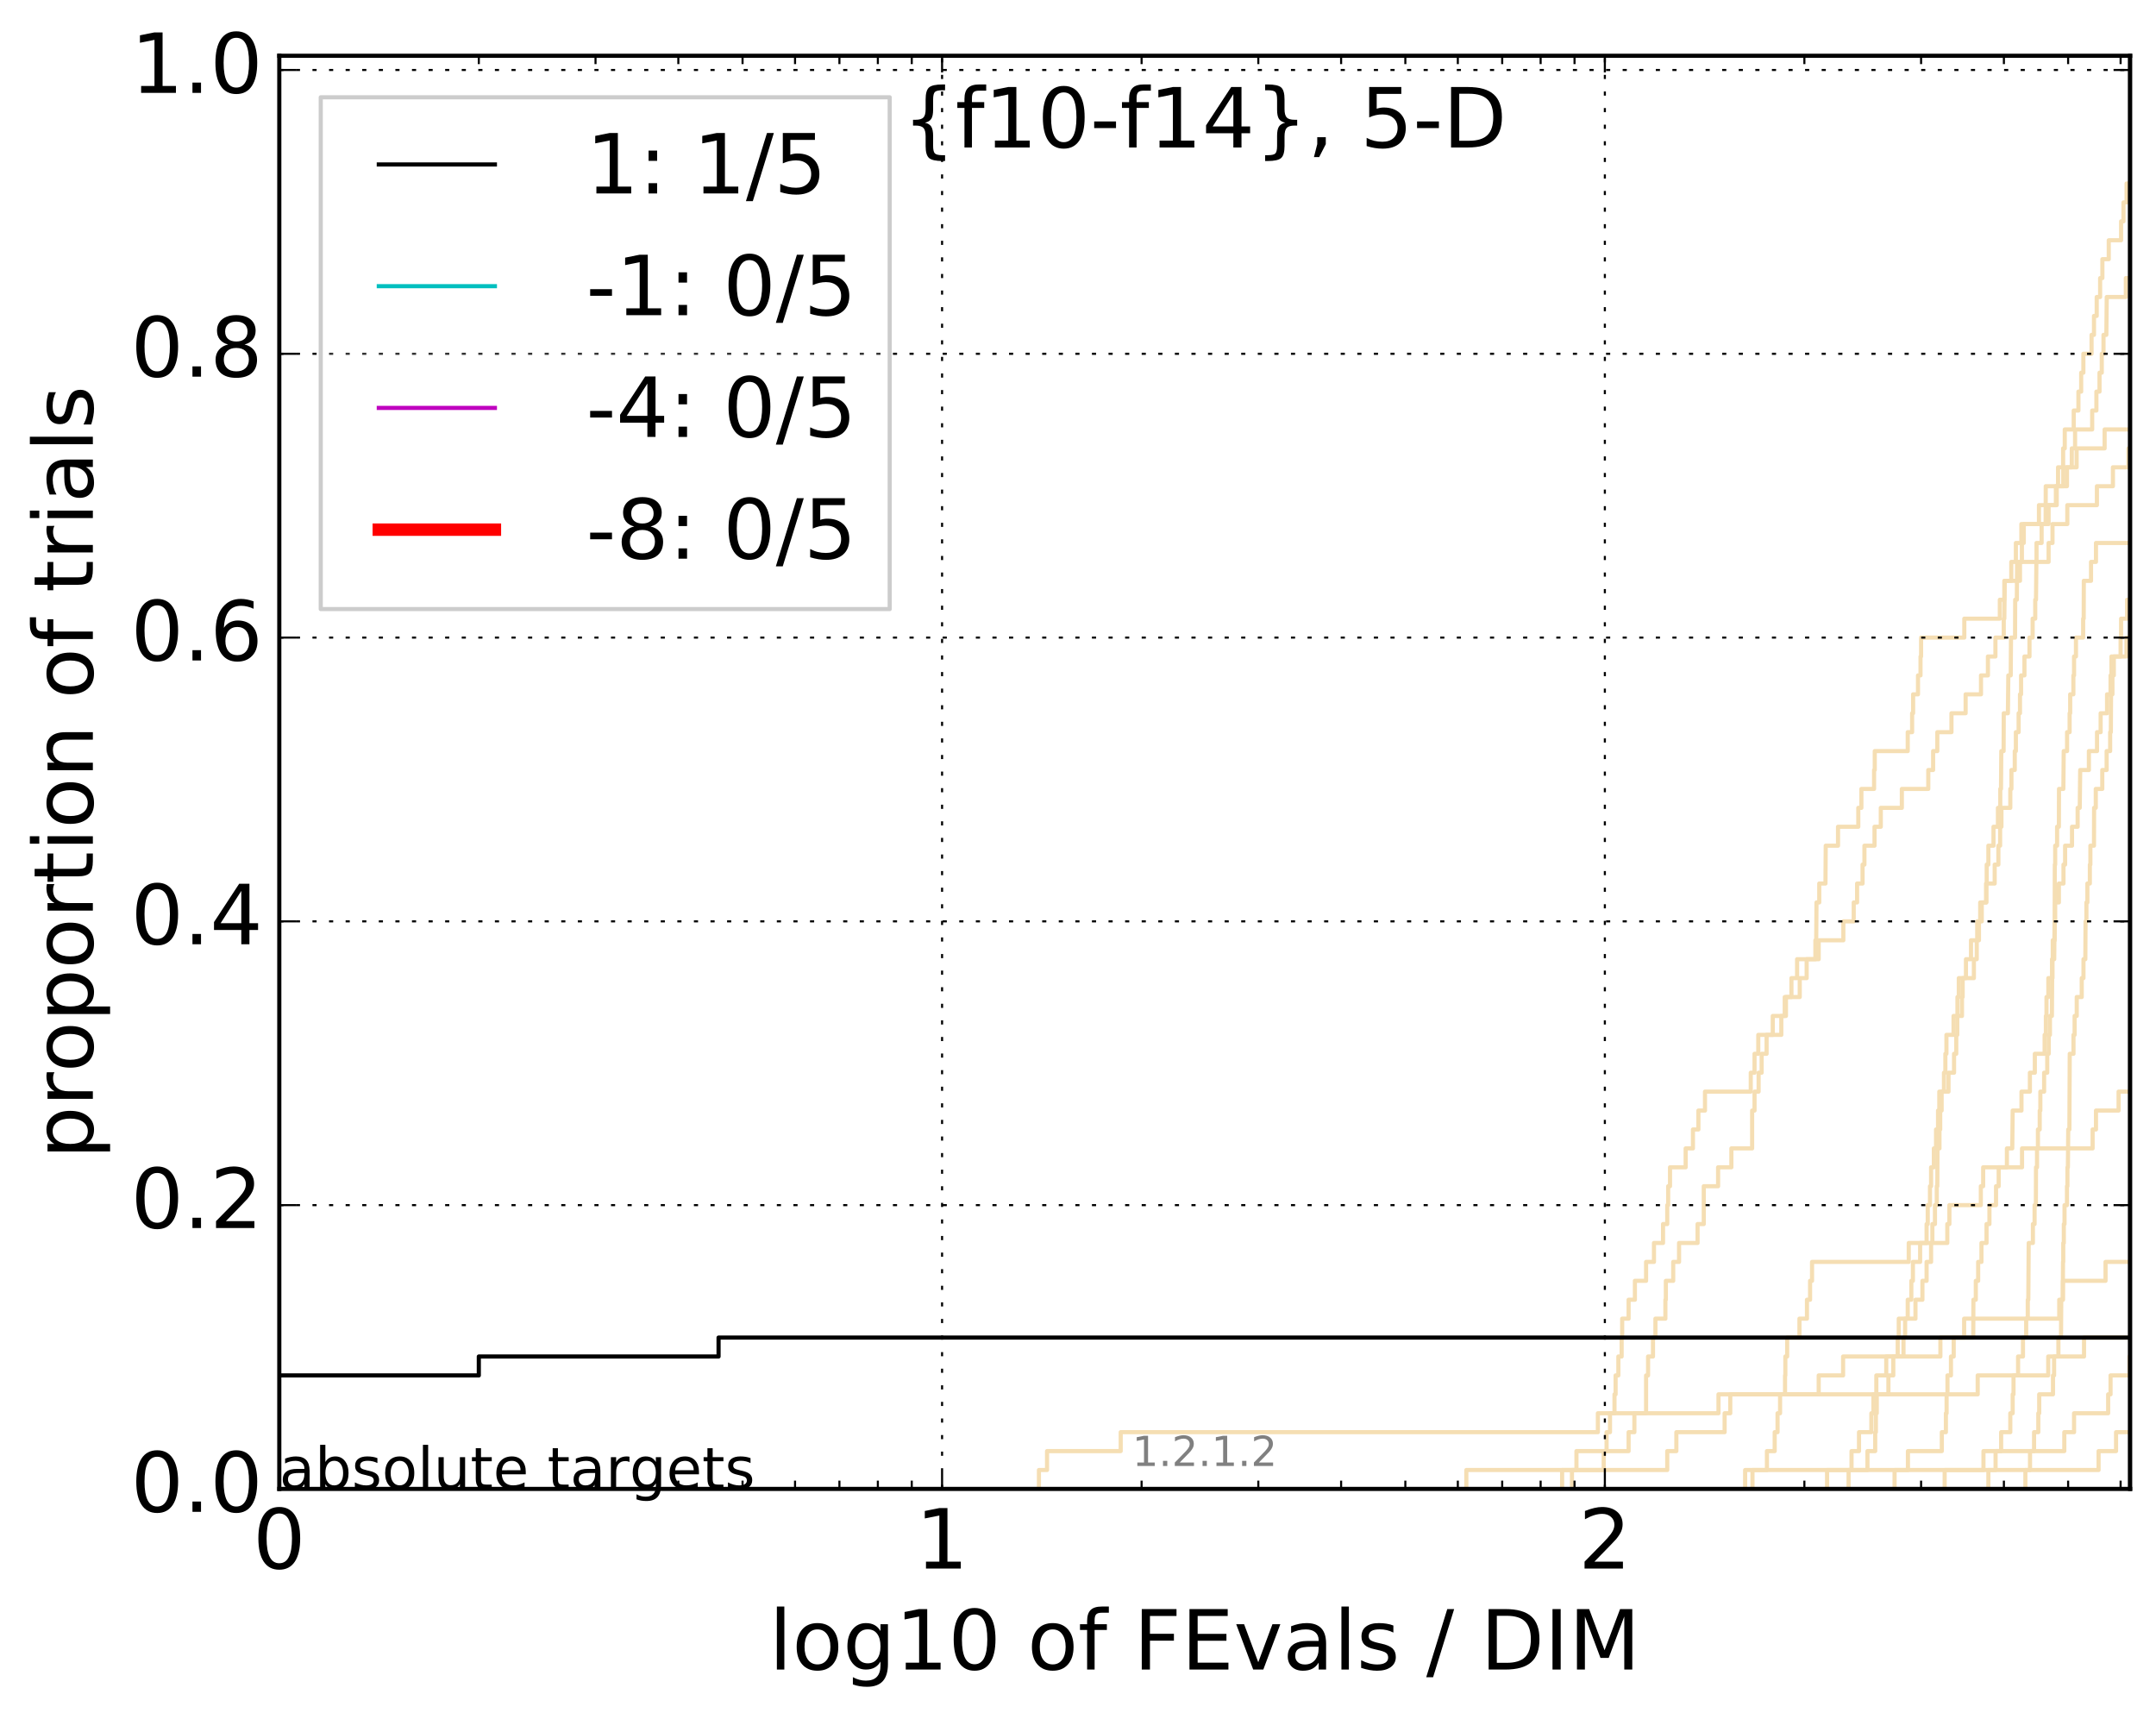<?xml version="1.0" encoding="utf-8" standalone="no"?>
<!DOCTYPE svg PUBLIC "-//W3C//DTD SVG 1.1//EN"
  "http://www.w3.org/Graphics/SVG/1.1/DTD/svg11.dtd">
<!-- Created with matplotlib (http://matplotlib.org/) -->
<svg height="413pt" version="1.1" viewBox="0 0 520 413" width="520pt" xmlns="http://www.w3.org/2000/svg" xmlns:xlink="http://www.w3.org/1999/xlink">
 <defs>
  <style type="text/css">
*{stroke-linecap:butt;stroke-linejoin:round;stroke-miterlimit:100000;}
  </style>
 </defs>
 <g id="figure_1">
  <g id="patch_1">
   <path d="M 0 413.969 
L 520.962 413.969 
L 520.962 0 
L 0 0 
z
" style="fill:#ffffff;"/>
  </g>
  <g id="axes_1">
   <g id="patch_2">
    <path d="M 67.362 359.056 
L 513.763 359.056 
L 513.763 13.456 
L 67.362 13.456 
z
" style="fill:#ffffff;"/>
   </g>
   <g id="line2d_1">
    <path clip-path="url(#p0143960b06)" d="M 420.906 359.056 
L 420.906 354.494 
L 426.161 354.494 
L 426.161 349.932 
L 428.033 349.932 
L 428.033 345.369 
L 428.722 345.369 
L 428.722 340.807 
L 429.329 340.807 
L 429.329 336.244 
L 430.528 336.244 
L 430.528 331.682 
L 430.602 331.682 
L 430.602 327.12 
L 431.045 327.12 
L 431.045 322.557 
L 434.003 322.557 
L 434.003 317.995 
L 435.816 317.995 
L 435.816 313.433 
L 436.568 313.433 
L 436.568 308.87 
L 437.043 308.87 
L 437.043 304.308 
L 460.364 304.308 
L 460.364 299.745 
L 469.664 299.745 
L 469.664 295.183 
L 470.169 295.183 
L 470.169 290.621 
L 477.752 290.621 
L 477.752 286.058 
L 478.314 286.058 
L 478.314 281.496 
L 487.687 281.496 
L 487.687 276.934 
L 504.713 276.934 
L 504.713 272.371 
L 505.524 272.371 
L 505.524 267.809 
L 510.976 267.809 
L 510.976 263.246 
L 521.962 263.246 
" style="fill:none;stroke:#f5deb3;stroke-linecap:square;"/>
   </g>
   <g id="line2d_2"/>
   <g id="line2d_3">
    <path clip-path="url(#p0143960b06)" d="M 250.577 359.056 
L 250.577 354.494 
L 252.532 354.494 
L 252.532 349.932 
L 270.3 349.932 
L 270.3 345.369 
L 385.386 345.369 
L 385.386 340.807 
L 414.477 340.807 
L 414.477 336.244 
L 476.996 336.244 
L 476.996 331.682 
L 494.007 331.682 
L 494.007 327.12 
L 502.642 327.12 
L 502.642 322.557 
L 520.904 322.557 
L 520.904 317.995 
L 521.962 317.995 
" style="fill:none;stroke:#f5deb3;stroke-linecap:square;"/>
   </g>
   <g id="line2d_4">
    <path clip-path="url(#p0143960b06)" d="M 440.665 359.056 
L 440.665 354.494 
L 450.407 354.494 
L 450.407 349.932 
L 452.277 349.932 
L 452.277 345.369 
L 452.44 345.369 
L 452.44 340.807 
L 452.656 340.807 
L 452.656 336.244 
L 455.46 336.244 
L 455.46 331.682 
L 456.642 331.682 
L 456.642 327.12 
L 459.096 327.12 
L 459.096 322.557 
L 459.489 322.557 
L 459.489 317.995 
L 461.987 317.995 
L 461.987 313.433 
L 463.666 313.433 
L 463.666 308.87 
L 464.672 308.87 
L 464.672 304.308 
L 465.753 304.308 
L 465.753 299.745 
L 466.065 299.745 
L 466.065 295.183 
L 466.686 295.183 
L 466.686 290.621 
L 467.125 290.621 
L 467.125 286.058 
L 467.257 286.058 
L 467.3 276.934 
L 467.78 276.934 
L 467.78 272.371 
L 467.953 272.371 
L 467.953 267.809 
L 468.299 267.809 
L 468.299 263.246 
L 469.959 263.246 
L 469.959 258.684 
L 471.293 258.684 
L 471.293 254.122 
L 471.827 254.122 
L 471.827 249.559 
L 472.073 249.559 
L 472.073 244.997 
L 473.206 244.997 
L 473.206 240.435 
L 473.367 240.435 
L 473.367 235.872 
L 476.077 235.872 
L 476.077 231.31 
L 476.767 231.31 
L 476.767 226.747 
L 477.299 226.747 
L 477.299 222.185 
L 477.977 222.185 
L 477.977 217.623 
L 479.019 217.623 
L 479.019 213.06 
L 479.167 213.06 
L 479.167 208.498 
L 479.571 208.498 
L 479.571 203.936 
L 480.805 203.936 
L 480.805 199.373 
L 481.877 199.373 
L 481.877 194.811 
L 482.441 194.811 
L 482.441 190.248 
L 482.617 190.248 
L 482.687 181.124 
L 483.245 181.124 
L 483.28 171.999 
L 484.28 171.999 
L 484.382 162.874 
L 484.961 162.874 
L 485.029 153.749 
L 486.004 153.749 
L 486.038 144.625 
L 486.437 144.625 
L 486.503 135.5 
L 487.654 135.5 
L 487.654 130.938 
L 488.109 130.938 
L 488.109 126.375 
L 491.769 126.375 
L 491.769 121.813 
L 496.059 121.813 
L 496.059 117.25 
L 498.528 117.25 
L 498.528 112.688 
L 500.858 112.688 
L 500.858 108.126 
L 507.61 108.126 
L 507.61 103.563 
L 521.307 103.563 
L 521.307 99.001 
L 521.887 99.001 
L 521.887 94.439 
L 521.962 94.439 
" style="fill:none;stroke:#f5deb3;stroke-linecap:square;"/>
   </g>
   <g id="line2d_5">
    <path clip-path="url(#p0143960b06)" d="M 520.824 359.056 
L 520.824 354.494 
L 521.962 354.494 
" style="fill:none;stroke:#f5deb3;stroke-linecap:square;"/>
   </g>
   <g id="line2d_6"/>
   <g id="line2d_7">
    <path clip-path="url(#p0143960b06)" d="M 488.497 359.056 
L 488.497 354.494 
L 489.615 354.494 
L 489.615 349.932 
L 490.591 349.932 
L 490.591 345.369 
L 491.615 345.369 
L 491.615 340.807 
L 491.83 340.807 
L 491.83 336.244 
L 495.157 336.244 
L 495.157 331.682 
L 495.42 331.682 
L 495.42 327.12 
L 496.462 327.12 
L 496.462 322.557 
L 497.091 322.557 
L 497.148 313.433 
L 497.517 313.433 
L 497.573 304.308 
L 497.63 304.308 
L 497.63 299.745 
L 497.771 299.745 
L 497.771 295.183 
L 497.94 295.183 
L 497.94 290.621 
L 498.528 290.621 
L 498.528 286.058 
L 498.639 286.058 
L 498.639 281.496 
L 498.751 281.496 
L 498.834 272.371 
L 499.111 272.371 
L 499.194 254.122 
L 500.099 254.122 
L 500.099 249.559 
L 500.371 249.559 
L 500.371 244.997 
L 500.885 244.997 
L 500.885 240.435 
L 502.088 240.435 
L 502.088 235.872 
L 502.51 235.872 
L 502.51 231.31 
L 502.956 231.31 
L 503.008 222.185 
L 503.217 222.185 
L 503.217 217.623 
L 503.451 217.623 
L 503.451 213.06 
L 504.046 213.06 
L 504.046 208.498 
L 504.175 208.498 
L 504.175 203.936 
L 505.043 203.936 
L 505.069 194.811 
L 505.473 194.811 
L 505.473 190.248 
L 507.045 190.248 
L 507.045 185.686 
L 508.097 185.686 
L 508.097 181.124 
L 508.942 181.124 
L 508.942 176.561 
L 509.11 176.561 
L 509.158 167.437 
L 509.492 167.437 
L 509.492 162.874 
L 509.825 162.874 
L 509.825 158.312 
L 511.464 158.312 
L 511.464 153.749 
L 511.579 153.749 
L 511.579 149.187 
L 513.042 149.187 
L 513.042 144.625 
L 518.416 144.625 
L 518.416 140.062 
L 518.875 140.062 
L 518.875 135.5 
L 521.962 135.5 
L 521.962 135.5 
" style="fill:none;stroke:#f5deb3;stroke-linecap:square;"/>
   </g>
   <g id="line2d_8">
    <path clip-path="url(#p0143960b06)" style="fill:none;stroke:#f5deb3;stroke-linecap:square;"/>
   </g>
   <g id="line2d_9">
    <path clip-path="url(#p0143960b06)" d="M 479.571 359.056 
L 479.571 354.494 
L 481.307 354.494 
L 481.307 349.932 
L 482.652 349.932 
L 482.652 345.369 
L 484.859 345.369 
L 484.859 340.807 
L 485.434 340.807 
L 485.434 336.244 
L 485.636 336.244 
L 485.636 331.682 
L 486.735 331.682 
L 486.735 327.12 
L 487.914 327.12 
L 487.914 322.557 
L 488.69 322.557 
L 488.69 317.995 
L 489.074 317.995 
L 489.074 313.433 
L 489.202 313.433 
L 489.297 299.745 
L 490.309 299.745 
L 490.309 295.183 
L 490.716 295.183 
L 490.716 290.621 
L 491.027 290.621 
L 491.058 281.496 
L 491.306 281.496 
L 491.306 276.934 
L 491.522 276.934 
L 491.522 272.371 
L 491.953 272.371 
L 491.953 267.809 
L 492.106 267.809 
L 492.106 263.246 
L 493.017 263.246 
L 493.017 258.684 
L 493.768 258.684 
L 493.768 254.122 
L 494.125 254.122 
L 494.125 249.559 
L 494.422 249.559 
L 494.422 244.997 
L 494.894 244.997 
L 494.952 235.872 
L 495.04 235.872 
L 495.04 231.31 
L 495.45 231.31 
L 495.537 222.185 
L 495.566 222.185 
L 495.595 208.498 
L 495.682 208.498 
L 495.682 203.936 
L 496.146 203.936 
L 496.146 199.373 
L 496.577 199.373 
L 496.606 190.248 
L 497.658 190.248 
L 497.743 181.124 
L 498.556 181.124 
L 498.556 176.561 
L 499.166 176.561 
L 499.166 171.999 
L 499.304 171.999 
L 499.304 167.437 
L 500.072 167.437 
L 500.072 162.874 
L 500.235 162.874 
L 500.235 158.312 
L 500.696 158.312 
L 500.696 153.749 
L 502.431 153.749 
L 502.431 149.187 
L 502.563 149.187 
L 502.589 140.062 
L 504.329 140.062 
L 504.329 135.5 
L 505.524 135.5 
L 505.524 130.938 
L 514.542 130.938 
L 514.542 126.375 
L 515.683 126.375 
L 515.683 121.813 
L 516.935 121.813 
L 516.935 117.25 
L 519.021 117.25 
L 519.021 112.688 
L 519.435 112.688 
L 519.435 108.126 
L 521.887 108.126 
L 521.887 103.563 
L 521.962 103.563 
" style="fill:none;stroke:#f5deb3;stroke-linecap:square;"/>
   </g>
   <g id="line2d_10">
    <path clip-path="url(#p0143960b06)" style="fill:none;stroke:#f5deb3;stroke-linecap:square;"/>
   </g>
   <g id="line2d_11">
    <path clip-path="url(#p0143960b06)" style="fill:none;stroke:#f5deb3;stroke-linecap:square;"/>
   </g>
   <g id="line2d_12">
    <path clip-path="url(#p0143960b06)" d="M 422.675 359.056 
L 422.675 354.494 
L 506.151 354.494 
L 506.151 349.932 
L 510.367 349.932 
L 510.367 345.369 
L 521.962 345.369 
" style="fill:none;stroke:#f5deb3;stroke-linecap:square;"/>
   </g>
   <g id="line2d_13"/>
   <g id="line2d_14">
    <path clip-path="url(#p0143960b06)" d="M 469.028 359.056 
L 469.028 354.494 
L 478.388 354.494 
L 478.388 349.932 
L 497.884 349.932 
L 497.884 345.369 
L 500.235 345.369 
L 500.235 340.807 
L 508.461 340.807 
L 508.461 336.244 
L 509.038 336.244 
L 509.038 331.682 
L 513.606 331.682 
L 513.606 327.12 
L 519.145 327.12 
L 519.145 322.557 
L 520.621 322.557 
L 520.621 317.995 
L 521.962 317.995 
" style="fill:none;stroke:#f5deb3;stroke-linecap:square;"/>
   </g>
   <g id="line2d_15"/>
   <g id="line2d_16"/>
   <g id="line2d_17">
    <path clip-path="url(#p0143960b06)" d="M 0 0 
" style="fill:none;stroke:#f5deb3;stroke-linecap:square;"/>
   </g>
   <g id="line2d_18">
    <path clip-path="url(#p0143960b06)" d="M 353.661 359.056 
L 353.661 354.494 
L 402.118 354.494 
L 402.118 349.932 
L 404.319 349.932 
L 404.319 345.369 
L 415.958 345.369 
L 415.958 340.807 
L 417.318 340.807 
L 417.318 336.244 
L 438.647 336.244 
L 438.647 331.682 
L 444.533 331.682 
L 444.533 327.12 
L 467.996 327.12 
L 467.996 322.557 
L 473.726 322.557 
L 473.726 317.995 
L 496.663 317.995 
L 496.663 313.433 
L 497.545 313.433 
L 497.545 308.87 
L 507.83 308.87 
L 507.83 304.308 
L 514.187 304.308 
L 514.187 299.745 
L 516.914 299.745 
L 516.914 295.183 
L 517.191 295.183 
L 517.191 290.621 
L 517.362 290.621 
L 517.362 286.058 
L 521.962 286.058 
" style="fill:none;stroke:#f5deb3;stroke-linecap:square;"/>
   </g>
   <g id="line2d_19">
    <path clip-path="url(#p0143960b06)" style="fill:none;stroke:#f5deb3;stroke-linecap:square;"/>
   </g>
   <g id="line2d_20">
    <path clip-path="url(#p0143960b06)" d="M 379.138 359.056 
L 379.138 354.494 
L 386.794 354.494 
L 386.794 349.932 
L 392.8 349.932 
L 392.8 345.369 
L 394.192 345.369 
L 394.192 340.807 
L 397.016 340.807 
L 397.016 331.682 
L 397.496 331.682 
L 397.496 327.12 
L 398.681 327.12 
L 398.681 322.557 
L 399.266 322.557 
L 399.266 317.995 
L 401.67 317.995 
L 401.67 313.433 
L 401.782 313.433 
L 401.782 308.87 
L 403.557 308.87 
L 403.557 304.308 
L 404.966 304.308 
L 404.966 299.745 
L 409.433 299.745 
L 409.433 295.183 
L 410.926 295.183 
L 410.926 286.058 
L 414.383 286.058 
L 414.383 281.496 
L 417.587 281.496 
L 417.587 276.934 
L 422.592 276.934 
L 422.592 267.809 
L 423.172 267.809 
L 423.172 263.246 
L 424.155 263.246 
L 424.155 258.684 
L 424.884 258.684 
L 424.884 254.122 
L 426.082 254.122 
L 426.082 249.559 
L 429.631 249.559 
L 429.631 244.997 
L 430.75 244.997 
L 430.75 240.435 
L 432.07 240.435 
L 432.07 235.872 
L 433.436 235.872 
L 433.436 231.31 
L 437.85 231.31 
L 437.85 226.747 
L 438.05 226.747 
L 438.116 217.623 
L 438.779 217.623 
L 438.779 213.06 
L 440.279 213.06 
L 440.343 203.936 
L 443.309 203.936 
L 443.309 199.373 
L 448.197 199.373 
L 448.197 194.811 
L 448.942 194.811 
L 448.942 190.248 
L 452.005 190.248 
L 452.005 185.686 
L 452.169 185.686 
L 452.169 181.124 
L 460.122 181.124 
L 460.122 176.561 
L 461.18 176.561 
L 461.18 171.999 
L 461.419 171.999 
L 461.419 167.437 
L 462.598 167.437 
L 462.598 162.874 
L 463.204 162.874 
L 463.204 158.312 
L 463.343 158.312 
L 463.343 153.749 
L 473.766 153.749 
L 473.766 149.187 
L 482.336 149.187 
L 482.336 144.625 
L 483.419 144.625 
L 483.419 140.062 
L 487.196 140.062 
L 487.196 135.5 
L 494.096 135.5 
L 494.096 130.938 
L 495.04 130.938 
L 495.04 126.375 
L 498.612 126.375 
L 498.612 121.813 
L 505.75 121.813 
L 505.75 117.25 
L 509.611 117.25 
L 509.611 112.688 
L 513.358 112.688 
L 513.358 108.126 
L 513.986 108.126 
L 513.986 103.563 
L 520.235 103.563 
L 520.235 99.001 
L 520.54 99.001 
L 520.54 94.439 
L 521.962 94.439 
L 521.962 94.439 
" style="fill:none;stroke:#f5deb3;stroke-linecap:square;"/>
   </g>
   <g id="line2d_21"/>
   <g id="line2d_22">
    <path clip-path="url(#p0143960b06)" d="M 376.763 359.056 
L 376.763 354.494 
L 380.219 354.494 
L 380.219 349.932 
L 387.488 349.932 
L 387.488 345.369 
L 388.311 345.369 
L 388.311 340.807 
L 389.394 340.807 
L 389.394 336.244 
L 389.662 336.244 
L 389.662 331.682 
L 390.327 331.682 
L 390.327 327.12 
L 391.118 327.12 
L 391.118 322.557 
L 391.249 322.557 
L 391.249 317.995 
L 392.8 317.995 
L 392.8 313.433 
L 394.317 313.433 
L 394.317 308.87 
L 397.016 308.87 
L 397.016 304.308 
L 398.915 304.308 
L 398.915 299.745 
L 401.105 299.745 
L 401.105 295.183 
L 402.118 295.183 
L 402.118 290.621 
L 402.341 290.621 
L 402.341 286.058 
L 402.786 286.058 
L 402.786 281.496 
L 406.557 281.496 
L 406.557 276.934 
L 408.317 276.934 
L 408.317 272.371 
L 409.634 272.371 
L 409.634 267.809 
L 411.221 267.809 
L 411.221 263.246 
L 422.258 263.246 
L 422.258 258.684 
L 423.172 258.684 
L 423.172 254.122 
L 424.074 254.122 
L 424.074 249.559 
L 427.57 249.559 
L 427.57 244.997 
L 430.453 244.997 
L 430.453 240.435 
L 434.074 240.435 
L 434.074 235.872 
L 435.747 235.872 
L 435.747 231.31 
L 438.647 231.31 
L 438.647 226.747 
L 444.594 226.747 
L 444.594 222.185 
L 447.095 222.185 
L 447.095 217.623 
L 447.909 217.623 
L 447.909 213.06 
L 449.226 213.06 
L 449.226 208.498 
L 449.678 208.498 
L 449.678 203.936 
L 452.114 203.936 
L 452.114 199.373 
L 453.621 199.373 
L 453.621 194.811 
L 458.701 194.811 
L 458.701 190.248 
L 465.079 190.248 
L 465.079 185.686 
L 466.243 185.686 
L 466.243 181.124 
L 467.257 181.124 
L 467.257 176.561 
L 470.671 176.561 
L 470.671 171.999 
L 474.084 171.999 
L 474.084 167.437 
L 477.79 167.437 
L 477.79 162.874 
L 479.461 162.874 
L 479.461 158.312 
L 481.272 158.312 
L 481.272 153.749 
L 483.28 153.749 
L 483.28 149.187 
L 483.419 149.187 
L 483.523 140.062 
L 485.097 140.062 
L 485.097 135.5 
L 486.204 135.5 
L 486.204 130.938 
L 487.523 130.938 
L 487.523 126.375 
L 493.379 126.375 
L 493.409 117.25 
L 497.63 117.25 
L 497.63 112.688 
L 499.689 112.688 
L 499.689 108.126 
L 500.48 108.126 
L 500.48 103.563 
L 504.61 103.563 
L 504.61 99.001 
L 505.625 99.001 
L 505.625 94.439 
L 506.376 94.439 
L 506.376 89.876 
L 506.921 89.876 
L 506.921 85.314 
L 507.34 85.314 
L 507.34 80.751 
L 508.024 80.751 
L 508.122 71.627 
L 512.725 71.627 
L 512.725 67.064 
L 521.962 67.064 
L 521.962 67.064 
" style="fill:none;stroke:#f5deb3;stroke-linecap:square;"/>
   </g>
   <g id="line2d_23">
    <path clip-path="url(#p0143960b06)" style="fill:none;stroke:#f5deb3;stroke-linecap:square;"/>
   </g>
   <g id="line2d_24">
    <path clip-path="url(#p0143960b06)" d="M 456.948 359.056 
L 456.948 354.494 
L 460.17 354.494 
L 460.17 349.932 
L 468.342 349.932 
L 468.342 345.369 
L 469.325 345.369 
L 469.325 340.807 
L 469.495 340.807 
L 469.495 336.244 
L 469.706 336.244 
L 469.706 331.682 
L 470.546 331.682 
L 470.546 327.12 
L 471.21 327.12 
L 471.21 322.557 
L 475.923 322.557 
L 475.962 313.433 
L 476.538 313.433 
L 476.538 308.87 
L 477.11 308.87 
L 477.11 304.308 
L 477.902 304.308 
L 477.902 299.745 
L 479.13 299.745 
L 479.13 295.183 
L 479.827 295.183 
L 479.827 290.621 
L 481.414 290.621 
L 481.414 286.058 
L 482.054 286.058 
L 482.054 281.496 
L 484.04 281.496 
L 484.04 276.934 
L 485.333 276.934 
L 485.434 267.809 
L 487.556 267.809 
L 487.556 263.246 
L 489.583 263.246 
L 489.583 258.684 
L 490.778 258.684 
L 490.778 254.122 
L 493.138 254.122 
L 493.138 249.559 
L 493.439 249.559 
L 493.439 244.997 
L 493.589 244.997 
L 493.589 240.435 
L 494.036 240.435 
L 494.036 235.872 
L 494.923 235.872 
L 494.923 231.31 
L 495.099 231.31 
L 495.099 226.747 
L 495.566 226.747 
L 495.566 222.185 
L 495.682 222.185 
L 495.682 217.623 
L 496.577 217.623 
L 496.577 213.06 
L 497.686 213.06 
L 497.686 208.498 
L 498.08 208.498 
L 498.08 203.936 
L 499.744 203.936 
L 499.744 199.373 
L 501.101 199.373 
L 501.101 194.811 
L 501.609 194.811 
L 501.716 185.686 
L 503.814 185.686 
L 503.814 181.124 
L 505.776 181.124 
L 505.776 176.561 
L 506.649 176.561 
L 506.649 171.999 
L 508.194 171.999 
L 508.194 167.437 
L 509.038 167.437 
L 509.038 162.874 
L 509.254 162.874 
L 509.254 158.312 
L 512.884 158.312 
L 512.884 153.749 
L 514.098 153.749 
L 514.098 149.187 
L 516.956 149.187 
L 516.956 144.625 
L 517.891 144.625 
L 517.891 140.062 
L 518.855 140.062 
L 518.855 135.5 
L 519.969 135.5 
L 519.969 130.938 
L 520.54 130.938 
L 520.54 126.375 
L 521.126 126.375 
L 521.126 121.813 
L 521.962 121.813 
L 521.962 121.813 
" style="fill:none;stroke:#f5deb3;stroke-linecap:square;"/>
   </g>
   <g id="line2d_25"/>
   <g id="line2d_26">
    <path clip-path="url(#p0143960b06)" d="M 0 0 
" style="fill:none;stroke:#f5deb3;stroke-linecap:square;"/>
   </g>
   <g id="line2d_27"/>
   <g id="line2d_28">
    <path clip-path="url(#p0143960b06)" d="M 445.856 359.056 
L 445.856 354.494 
L 446.566 354.494 
L 446.566 349.932 
L 448.37 349.932 
L 448.37 345.369 
L 451.348 345.369 
L 451.348 340.807 
L 451.842 340.807 
L 451.842 336.244 
L 452.548 336.244 
L 452.548 331.682 
L 454.94 331.682 
L 454.94 327.12 
L 457.705 327.12 
L 457.705 322.557 
L 457.955 322.557 
L 457.955 317.995 
L 460.122 317.995 
L 460.122 313.433 
L 460.989 313.433 
L 460.989 308.87 
L 461.371 308.87 
L 461.371 304.308 
L 463.111 304.308 
L 463.111 299.745 
L 464.672 299.745 
L 464.672 295.183 
L 464.944 295.183 
L 464.944 290.621 
L 465.484 290.621 
L 465.484 286.058 
L 465.753 286.058 
L 465.753 281.496 
L 466.421 281.496 
L 466.421 276.934 
L 466.95 276.934 
L 466.95 272.371 
L 467.431 272.371 
L 467.431 267.809 
L 467.736 267.809 
L 467.736 263.246 
L 468.857 263.246 
L 468.857 258.684 
L 469.198 258.684 
L 469.198 254.122 
L 469.453 254.122 
L 469.453 249.559 
L 471.169 249.559 
L 471.169 244.997 
L 472.114 244.997 
L 472.114 240.435 
L 472.439 240.435 
L 472.439 235.872 
L 474.163 235.872 
L 474.163 231.31 
L 475.38 231.31 
L 475.38 226.747 
L 476.882 226.747 
L 476.882 222.185 
L 477.601 222.185 
L 477.601 217.623 
L 479.093 217.623 
L 479.093 213.06 
L 481.093 213.06 
L 481.093 208.498 
L 481.983 208.498 
L 481.983 203.936 
L 482.406 203.936 
L 482.406 199.373 
L 482.722 199.373 
L 482.722 194.811 
L 484.859 194.811 
L 484.859 190.248 
L 485.13 190.248 
L 485.13 185.686 
L 485.937 185.686 
L 485.937 181.124 
L 486.204 181.124 
L 486.204 176.561 
L 486.867 176.561 
L 486.867 171.999 
L 487.196 171.999 
L 487.196 167.437 
L 487.458 167.437 
L 487.458 162.874 
L 488.271 162.874 
L 488.271 158.312 
L 489.488 158.312 
L 489.488 153.749 
L 490.246 153.749 
L 490.246 149.187 
L 490.872 149.187 
L 490.872 144.625 
L 491.058 144.625 
L 491.151 135.5 
L 491.182 135.5 
L 491.182 130.938 
L 492.411 130.938 
L 492.411 126.375 
L 494.096 126.375 
L 494.096 121.813 
L 495.856 121.813 
L 495.856 117.25 
L 496.376 117.25 
L 496.376 112.688 
L 497.602 112.688 
L 497.602 108.126 
L 497.996 108.126 
L 497.996 103.563 
L 500.154 103.563 
L 500.154 99.001 
L 501.288 99.001 
L 501.288 94.439 
L 501.955 94.439 
L 501.955 89.876 
L 502.484 89.876 
L 502.484 85.314 
L 504.457 85.314 
L 504.457 80.751 
L 505.043 80.751 
L 505.043 76.189 
L 505.7 76.189 
L 505.7 71.627 
L 506.525 71.627 
L 506.525 67.064 
L 507.07 67.064 
L 507.07 62.502 
L 508.606 62.502 
L 508.606 57.94 
L 511.579 57.94 
L 511.579 53.377 
L 512.154 53.377 
L 512.154 48.815 
L 512.907 48.815 
L 512.907 44.252 
L 521.962 44.252 
L 521.962 44.252 
" style="fill:none;stroke:#f5deb3;stroke-linecap:square;"/>
   </g>
   <g id="line2d_29">
    <path clip-path="url(#p0143960b06)" style="fill:none;stroke:#f5deb3;stroke-linecap:square;"/>
   </g>
   <g id="line2d_30"/>
   <g id="line2d_31">
    <path clip-path="url(#p0143960b06)" d="M -1 331.682 
L 115.484 331.682 
L 115.484 327.12 
L 173.308 327.12 
L 173.308 322.557 
L 173.308 322.557 
L 173.308 322.557 
L 513.763 322.557 
" style="fill:none;stroke:#000000;stroke-linecap:square;"/>
   </g>
   <g id="line2d_32"/>
   <g id="line2d_33"/>
   <g id="line2d_34"/>
   <g id="line2d_35"/>
   <g id="line2d_36">
    <path clip-path="url(#p0143960b06)" d="M 513.763 359.056 
L 513.763 13.456 
" style="fill:none;stroke:#000000;stroke-linecap:square;"/>
   </g>
   <g id="patch_3">
    <path d="M 67.362 13.456 
L 513.763 13.456 
" style="fill:none;stroke:#000000;stroke-linecap:square;stroke-linejoin:miter;"/>
   </g>
   <g id="patch_4">
    <path d="M 513.763 359.056 
L 513.763 13.456 
" style="fill:none;stroke:#000000;stroke-linecap:square;stroke-linejoin:miter;"/>
   </g>
   <g id="patch_5">
    <path d="M 67.362 359.056 
L 513.763 359.056 
" style="fill:none;stroke:#000000;stroke-linecap:square;stroke-linejoin:miter;"/>
   </g>
   <g id="patch_6">
    <path d="M 67.362 359.056 
L 67.362 13.456 
" style="fill:none;stroke:#000000;stroke-linecap:square;stroke-linejoin:miter;"/>
   </g>
   <g id="matplotlib.axis_1">
    <g id="xtick_1">
     <g id="line2d_37">
      <path clip-path="url(#p0143960b06)" d="M 67.362 359.056 
L 67.362 13.456 
" style="fill:none;stroke:#000000;stroke-dasharray:1,3;stroke-dashoffset:0.0;stroke-width:0.5;"/>
     </g>
     <g id="line2d_38">
      <defs>
       <path d="M 0 0 
L 0 -4 
" id="m6f815885c0" style="stroke:#000000;stroke-width:0.5;"/>
      </defs>
      <g>
       <use style="stroke:#000000;stroke-width:0.5;" x="67.362" xlink:href="#m6f815885c0" y="359.056"/>
      </g>
     </g>
     <g id="line2d_39">
      <defs>
       <path d="M 0 0 
L 0 4 
" id="m69c43025bf" style="stroke:#000000;stroke-width:0.5;"/>
      </defs>
      <g>
       <use style="stroke:#000000;stroke-width:0.5;" x="67.362" xlink:href="#m69c43025bf" y="13.456"/>
      </g>
     </g>
     <g id="text_1">
      <!-- 0 -->
      <defs>
       <path d="M 31.781 66.406 
Q 24.172 66.406 20.328 58.906 
Q 16.5 51.422 16.5 36.375 
Q 16.5 21.391 20.328 13.891 
Q 24.172 6.391 31.781 6.391 
Q 39.453 6.391 43.281 13.891 
Q 47.125 21.391 47.125 36.375 
Q 47.125 51.422 43.281 58.906 
Q 39.453 66.406 31.781 66.406 
M 31.781 74.219 
Q 44.047 74.219 50.516 64.516 
Q 56.984 54.828 56.984 36.375 
Q 56.984 17.969 50.516 8.266 
Q 44.047 -1.422 31.781 -1.422 
Q 19.531 -1.422 13.062 8.266 
Q 6.594 17.969 6.594 36.375 
Q 6.594 54.828 13.062 64.516 
Q 19.531 74.219 31.781 74.219 
" id="BitstreamVeraSans-Roman-30"/>
      </defs>
      <g transform="translate(61.0 378.253)scale(0.2 -0.2)">
       <use xlink:href="#BitstreamVeraSans-Roman-30"/>
      </g>
     </g>
    </g>
    <g id="xtick_2">
     <g id="line2d_40">
      <path clip-path="url(#p0143960b06)" d="M 227.217 359.056 
L 227.217 13.456 
" style="fill:none;stroke:#000000;stroke-dasharray:1,3;stroke-dashoffset:0.0;stroke-width:0.5;"/>
     </g>
     <g id="line2d_41">
      <g>
       <use style="stroke:#000000;stroke-width:0.5;" x="227.217" xlink:href="#m6f815885c0" y="359.056"/>
      </g>
     </g>
     <g id="line2d_42">
      <g>
       <use style="stroke:#000000;stroke-width:0.5;" x="227.217" xlink:href="#m69c43025bf" y="13.456"/>
      </g>
     </g>
     <g id="text_2">
      <!-- 1 -->
      <defs>
       <path d="M 12.406 8.297 
L 28.516 8.297 
L 28.516 63.922 
L 10.984 60.406 
L 10.984 69.391 
L 28.422 72.906 
L 38.281 72.906 
L 38.281 8.297 
L 54.391 8.297 
L 54.391 0 
L 12.406 0 
z
" id="BitstreamVeraSans-Roman-31"/>
      </defs>
      <g transform="translate(220.855 378.253)scale(0.2 -0.2)">
       <use xlink:href="#BitstreamVeraSans-Roman-31"/>
      </g>
     </g>
    </g>
    <g id="xtick_3">
     <g id="line2d_43">
      <path clip-path="url(#p0143960b06)" d="M 387.072 359.056 
L 387.072 13.456 
" style="fill:none;stroke:#000000;stroke-dasharray:1,3;stroke-dashoffset:0.0;stroke-width:0.5;"/>
     </g>
     <g id="line2d_44">
      <g>
       <use style="stroke:#000000;stroke-width:0.5;" x="387.072" xlink:href="#m6f815885c0" y="359.056"/>
      </g>
     </g>
     <g id="line2d_45">
      <g>
       <use style="stroke:#000000;stroke-width:0.5;" x="387.072" xlink:href="#m69c43025bf" y="13.456"/>
      </g>
     </g>
     <g id="text_3">
      <!-- 2 -->
      <defs>
       <path d="M 19.188 8.297 
L 53.609 8.297 
L 53.609 0 
L 7.328 0 
L 7.328 8.297 
Q 12.938 14.109 22.625 23.891 
Q 32.328 33.688 34.812 36.531 
Q 39.547 41.844 41.422 45.531 
Q 43.312 49.219 43.312 52.781 
Q 43.312 58.594 39.234 62.25 
Q 35.156 65.922 28.609 65.922 
Q 23.969 65.922 18.812 64.312 
Q 13.672 62.703 7.812 59.422 
L 7.812 69.391 
Q 13.766 71.781 18.938 73 
Q 24.125 74.219 28.422 74.219 
Q 39.75 74.219 46.484 68.547 
Q 53.219 62.891 53.219 53.422 
Q 53.219 48.922 51.531 44.891 
Q 49.859 40.875 45.406 35.406 
Q 44.188 33.984 37.641 27.219 
Q 31.109 20.453 19.188 8.297 
" id="BitstreamVeraSans-Roman-32"/>
      </defs>
      <g transform="translate(380.71 378.253)scale(0.2 -0.2)">
       <use xlink:href="#BitstreamVeraSans-Roman-32"/>
      </g>
     </g>
    </g>
    <g id="xtick_4">
     <g id="line2d_46">
      <defs>
       <path d="M 0 0 
L 0 -2 
" id="m6a87138ced" style="stroke:#000000;stroke-width:0.5;"/>
      </defs>
      <g>
       <use style="stroke:#000000;stroke-width:0.5;" x="115.484" xlink:href="#m6a87138ced" y="359.056"/>
      </g>
     </g>
     <g id="line2d_47">
      <defs>
       <path d="M 0 0 
L 0 2 
" id="m4d8a7207cf" style="stroke:#000000;stroke-width:0.5;"/>
      </defs>
      <g>
       <use style="stroke:#000000;stroke-width:0.5;" x="115.484" xlink:href="#m4d8a7207cf" y="13.456"/>
      </g>
     </g>
    </g>
    <g id="xtick_5">
     <g id="line2d_48">
      <g>
       <use style="stroke:#000000;stroke-width:0.5;" x="143.633" xlink:href="#m6a87138ced" y="359.056"/>
      </g>
     </g>
     <g id="line2d_49">
      <g>
       <use style="stroke:#000000;stroke-width:0.5;" x="143.633" xlink:href="#m4d8a7207cf" y="13.456"/>
      </g>
     </g>
    </g>
    <g id="xtick_6">
     <g id="line2d_50">
      <g>
       <use style="stroke:#000000;stroke-width:0.5;" x="163.605" xlink:href="#m6a87138ced" y="359.056"/>
      </g>
     </g>
     <g id="line2d_51">
      <g>
       <use style="stroke:#000000;stroke-width:0.5;" x="163.605" xlink:href="#m4d8a7207cf" y="13.456"/>
      </g>
     </g>
    </g>
    <g id="xtick_7">
     <g id="line2d_52">
      <g>
       <use style="stroke:#000000;stroke-width:0.5;" x="179.096" xlink:href="#m6a87138ced" y="359.056"/>
      </g>
     </g>
     <g id="line2d_53">
      <g>
       <use style="stroke:#000000;stroke-width:0.5;" x="179.096" xlink:href="#m4d8a7207cf" y="13.456"/>
      </g>
     </g>
    </g>
    <g id="xtick_8">
     <g id="line2d_54">
      <g>
       <use style="stroke:#000000;stroke-width:0.5;" x="191.754" xlink:href="#m6a87138ced" y="359.056"/>
      </g>
     </g>
     <g id="line2d_55">
      <g>
       <use style="stroke:#000000;stroke-width:0.5;" x="191.754" xlink:href="#m4d8a7207cf" y="13.456"/>
      </g>
     </g>
    </g>
    <g id="xtick_9">
     <g id="line2d_56">
      <g>
       <use style="stroke:#000000;stroke-width:0.5;" x="202.456" xlink:href="#m6a87138ced" y="359.056"/>
      </g>
     </g>
     <g id="line2d_57">
      <g>
       <use style="stroke:#000000;stroke-width:0.5;" x="202.456" xlink:href="#m4d8a7207cf" y="13.456"/>
      </g>
     </g>
    </g>
    <g id="xtick_10">
     <g id="line2d_58">
      <g>
       <use style="stroke:#000000;stroke-width:0.5;" x="211.726" xlink:href="#m6a87138ced" y="359.056"/>
      </g>
     </g>
     <g id="line2d_59">
      <g>
       <use style="stroke:#000000;stroke-width:0.5;" x="211.726" xlink:href="#m4d8a7207cf" y="13.456"/>
      </g>
     </g>
    </g>
    <g id="xtick_11">
     <g id="line2d_60">
      <g>
       <use style="stroke:#000000;stroke-width:0.5;" x="219.903" xlink:href="#m6a87138ced" y="359.056"/>
      </g>
     </g>
     <g id="line2d_61">
      <g>
       <use style="stroke:#000000;stroke-width:0.5;" x="219.903" xlink:href="#m4d8a7207cf" y="13.456"/>
      </g>
     </g>
    </g>
    <g id="xtick_12">
     <g id="line2d_62">
      <g>
       <use style="stroke:#000000;stroke-width:0.5;" x="275.339" xlink:href="#m6a87138ced" y="359.056"/>
      </g>
     </g>
     <g id="line2d_63">
      <g>
       <use style="stroke:#000000;stroke-width:0.5;" x="275.339" xlink:href="#m4d8a7207cf" y="13.456"/>
      </g>
     </g>
    </g>
    <g id="xtick_13">
     <g id="line2d_64">
      <g>
       <use style="stroke:#000000;stroke-width:0.5;" x="303.488" xlink:href="#m6a87138ced" y="359.056"/>
      </g>
     </g>
     <g id="line2d_65">
      <g>
       <use style="stroke:#000000;stroke-width:0.5;" x="303.488" xlink:href="#m4d8a7207cf" y="13.456"/>
      </g>
     </g>
    </g>
    <g id="xtick_14">
     <g id="line2d_66">
      <g>
       <use style="stroke:#000000;stroke-width:0.5;" x="323.46" xlink:href="#m6a87138ced" y="359.056"/>
      </g>
     </g>
     <g id="line2d_67">
      <g>
       <use style="stroke:#000000;stroke-width:0.5;" x="323.46" xlink:href="#m4d8a7207cf" y="13.456"/>
      </g>
     </g>
    </g>
    <g id="xtick_15">
     <g id="line2d_68">
      <g>
       <use style="stroke:#000000;stroke-width:0.5;" x="338.951" xlink:href="#m6a87138ced" y="359.056"/>
      </g>
     </g>
     <g id="line2d_69">
      <g>
       <use style="stroke:#000000;stroke-width:0.5;" x="338.951" xlink:href="#m4d8a7207cf" y="13.456"/>
      </g>
     </g>
    </g>
    <g id="xtick_16">
     <g id="line2d_70">
      <g>
       <use style="stroke:#000000;stroke-width:0.5;" x="351.609" xlink:href="#m6a87138ced" y="359.056"/>
      </g>
     </g>
     <g id="line2d_71">
      <g>
       <use style="stroke:#000000;stroke-width:0.5;" x="351.609" xlink:href="#m4d8a7207cf" y="13.456"/>
      </g>
     </g>
    </g>
    <g id="xtick_17">
     <g id="line2d_72">
      <g>
       <use style="stroke:#000000;stroke-width:0.5;" x="362.311" xlink:href="#m6a87138ced" y="359.056"/>
      </g>
     </g>
     <g id="line2d_73">
      <g>
       <use style="stroke:#000000;stroke-width:0.5;" x="362.311" xlink:href="#m4d8a7207cf" y="13.456"/>
      </g>
     </g>
    </g>
    <g id="xtick_18">
     <g id="line2d_74">
      <g>
       <use style="stroke:#000000;stroke-width:0.5;" x="371.581" xlink:href="#m6a87138ced" y="359.056"/>
      </g>
     </g>
     <g id="line2d_75">
      <g>
       <use style="stroke:#000000;stroke-width:0.5;" x="371.581" xlink:href="#m4d8a7207cf" y="13.456"/>
      </g>
     </g>
    </g>
    <g id="xtick_19">
     <g id="line2d_76">
      <g>
       <use style="stroke:#000000;stroke-width:0.5;" x="379.758" xlink:href="#m6a87138ced" y="359.056"/>
      </g>
     </g>
     <g id="line2d_77">
      <g>
       <use style="stroke:#000000;stroke-width:0.5;" x="379.758" xlink:href="#m4d8a7207cf" y="13.456"/>
      </g>
     </g>
    </g>
    <g id="xtick_20">
     <g id="line2d_78">
      <g>
       <use style="stroke:#000000;stroke-width:0.5;" x="435.194" xlink:href="#m6a87138ced" y="359.056"/>
      </g>
     </g>
     <g id="line2d_79">
      <g>
       <use style="stroke:#000000;stroke-width:0.5;" x="435.194" xlink:href="#m4d8a7207cf" y="13.456"/>
      </g>
     </g>
    </g>
    <g id="xtick_21">
     <g id="line2d_80">
      <g>
       <use style="stroke:#000000;stroke-width:0.5;" x="463.343" xlink:href="#m6a87138ced" y="359.056"/>
      </g>
     </g>
     <g id="line2d_81">
      <g>
       <use style="stroke:#000000;stroke-width:0.5;" x="463.343" xlink:href="#m4d8a7207cf" y="13.456"/>
      </g>
     </g>
    </g>
    <g id="xtick_22">
     <g id="line2d_82">
      <g>
       <use style="stroke:#000000;stroke-width:0.5;" x="483.315" xlink:href="#m6a87138ced" y="359.056"/>
      </g>
     </g>
     <g id="line2d_83">
      <g>
       <use style="stroke:#000000;stroke-width:0.5;" x="483.315" xlink:href="#m4d8a7207cf" y="13.456"/>
      </g>
     </g>
    </g>
    <g id="xtick_23">
     <g id="line2d_84">
      <g>
       <use style="stroke:#000000;stroke-width:0.5;" x="498.806" xlink:href="#m6a87138ced" y="359.056"/>
      </g>
     </g>
     <g id="line2d_85">
      <g>
       <use style="stroke:#000000;stroke-width:0.5;" x="498.806" xlink:href="#m4d8a7207cf" y="13.456"/>
      </g>
     </g>
    </g>
    <g id="xtick_24">
     <g id="line2d_86">
      <g>
       <use style="stroke:#000000;stroke-width:0.5;" x="511.464" xlink:href="#m6a87138ced" y="359.056"/>
      </g>
     </g>
     <g id="line2d_87">
      <g>
       <use style="stroke:#000000;stroke-width:0.5;" x="511.464" xlink:href="#m4d8a7207cf" y="13.456"/>
      </g>
     </g>
    </g>
    <g id="text_4">
     <!-- log10 of FEvals / DIM -->
     <defs>
      <path id="BitstreamVeraSans-Roman-20"/>
      <path d="M 9.812 72.906 
L 24.516 72.906 
L 43.109 23.297 
L 61.812 72.906 
L 76.516 72.906 
L 76.516 0 
L 66.891 0 
L 66.891 64.016 
L 48.094 14.016 
L 38.188 14.016 
L 19.391 64.016 
L 19.391 0 
L 9.812 0 
z
" id="BitstreamVeraSans-Roman-4d"/>
      <path d="M 30.609 48.391 
Q 23.391 48.391 19.188 42.75 
Q 14.984 37.109 14.984 27.297 
Q 14.984 17.484 19.156 11.844 
Q 23.344 6.203 30.609 6.203 
Q 37.797 6.203 41.984 11.859 
Q 46.188 17.531 46.188 27.297 
Q 46.188 37.016 41.984 42.703 
Q 37.797 48.391 30.609 48.391 
M 30.609 56 
Q 42.328 56 49.016 48.375 
Q 55.719 40.766 55.719 27.297 
Q 55.719 13.875 49.016 6.219 
Q 42.328 -1.422 30.609 -1.422 
Q 18.844 -1.422 12.172 6.219 
Q 5.516 13.875 5.516 27.297 
Q 5.516 40.766 12.172 48.375 
Q 18.844 56 30.609 56 
" id="BitstreamVeraSans-Roman-6f"/>
      <path d="M 9.422 75.984 
L 18.406 75.984 
L 18.406 0 
L 9.422 0 
z
" id="BitstreamVeraSans-Roman-6c"/>
      <path d="M 9.812 72.906 
L 51.703 72.906 
L 51.703 64.594 
L 19.672 64.594 
L 19.672 43.109 
L 48.578 43.109 
L 48.578 34.812 
L 19.672 34.812 
L 19.672 0 
L 9.812 0 
z
" id="BitstreamVeraSans-Roman-46"/>
      <path d="M 9.812 72.906 
L 55.906 72.906 
L 55.906 64.594 
L 19.672 64.594 
L 19.672 43.016 
L 54.391 43.016 
L 54.391 34.719 
L 19.672 34.719 
L 19.672 8.297 
L 56.781 8.297 
L 56.781 0 
L 9.812 0 
z
" id="BitstreamVeraSans-Roman-45"/>
      <path d="M 19.672 64.797 
L 19.672 8.109 
L 31.594 8.109 
Q 46.688 8.109 53.688 14.938 
Q 60.688 21.781 60.688 36.531 
Q 60.688 51.172 53.688 57.984 
Q 46.688 64.797 31.594 64.797 
z
M 9.812 72.906 
L 30.078 72.906 
Q 51.266 72.906 61.172 64.094 
Q 71.094 55.281 71.094 36.531 
Q 71.094 17.672 61.125 8.828 
Q 51.172 0 30.078 0 
L 9.812 0 
z
" id="BitstreamVeraSans-Roman-44"/>
      <path d="M 25.391 72.906 
L 33.688 72.906 
L 8.297 -9.281 
L 0 -9.281 
z
" id="BitstreamVeraSans-Roman-2f"/>
      <path d="M 2.984 54.688 
L 12.5 54.688 
L 29.594 8.797 
L 46.688 54.688 
L 56.203 54.688 
L 35.688 0 
L 23.484 0 
z
" id="BitstreamVeraSans-Roman-76"/>
      <path d="M 45.406 27.984 
Q 45.406 37.75 41.375 43.109 
Q 37.359 48.484 30.078 48.484 
Q 22.859 48.484 18.828 43.109 
Q 14.797 37.75 14.797 27.984 
Q 14.797 18.266 18.828 12.891 
Q 22.859 7.516 30.078 7.516 
Q 37.359 7.516 41.375 12.891 
Q 45.406 18.266 45.406 27.984 
M 54.391 6.781 
Q 54.391 -7.172 48.188 -13.984 
Q 42 -20.797 29.203 -20.797 
Q 24.469 -20.797 20.266 -20.094 
Q 16.062 -19.391 12.109 -17.922 
L 12.109 -9.188 
Q 16.062 -11.328 19.922 -12.344 
Q 23.781 -13.375 27.781 -13.375 
Q 36.625 -13.375 41.016 -8.766 
Q 45.406 -4.156 45.406 5.172 
L 45.406 9.625 
Q 42.625 4.781 38.281 2.391 
Q 33.938 0 27.875 0 
Q 17.828 0 11.672 7.656 
Q 5.516 15.328 5.516 27.984 
Q 5.516 40.672 11.672 48.328 
Q 17.828 56 27.875 56 
Q 33.938 56 38.281 53.609 
Q 42.625 51.219 45.406 46.391 
L 45.406 54.688 
L 54.391 54.688 
z
" id="BitstreamVeraSans-Roman-67"/>
      <path d="M 37.109 75.984 
L 37.109 68.5 
L 28.516 68.5 
Q 23.688 68.5 21.797 66.547 
Q 19.922 64.594 19.922 59.516 
L 19.922 54.688 
L 34.719 54.688 
L 34.719 47.703 
L 19.922 47.703 
L 19.922 0 
L 10.891 0 
L 10.891 47.703 
L 2.297 47.703 
L 2.297 54.688 
L 10.891 54.688 
L 10.891 58.5 
Q 10.891 67.625 15.141 71.797 
Q 19.391 75.984 28.609 75.984 
z
" id="BitstreamVeraSans-Roman-66"/>
      <path d="M 34.281 27.484 
Q 23.391 27.484 19.188 25 
Q 14.984 22.516 14.984 16.5 
Q 14.984 11.719 18.141 8.906 
Q 21.297 6.109 26.703 6.109 
Q 34.188 6.109 38.703 11.406 
Q 43.219 16.703 43.219 25.484 
L 43.219 27.484 
z
M 52.203 31.203 
L 52.203 0 
L 43.219 0 
L 43.219 8.297 
Q 40.141 3.328 35.547 0.953 
Q 30.953 -1.422 24.312 -1.422 
Q 15.922 -1.422 10.953 3.297 
Q 6 8.016 6 15.922 
Q 6 25.141 12.172 29.828 
Q 18.359 34.516 30.609 34.516 
L 43.219 34.516 
L 43.219 35.406 
Q 43.219 41.609 39.141 45 
Q 35.062 48.391 27.688 48.391 
Q 23 48.391 18.547 47.266 
Q 14.109 46.141 10.016 43.891 
L 10.016 52.203 
Q 14.938 54.109 19.578 55.047 
Q 24.219 56 28.609 56 
Q 40.484 56 46.344 49.844 
Q 52.203 43.703 52.203 31.203 
" id="BitstreamVeraSans-Roman-61"/>
      <path d="M 44.281 53.078 
L 44.281 44.578 
Q 40.484 46.531 36.375 47.5 
Q 32.281 48.484 27.875 48.484 
Q 21.188 48.484 17.844 46.438 
Q 14.5 44.391 14.5 40.281 
Q 14.5 37.156 16.891 35.375 
Q 19.281 33.594 26.516 31.984 
L 29.594 31.297 
Q 39.156 29.25 43.188 25.516 
Q 47.219 21.781 47.219 15.094 
Q 47.219 7.469 41.188 3.016 
Q 35.156 -1.422 24.609 -1.422 
Q 20.219 -1.422 15.453 -0.562 
Q 10.688 0.297 5.422 2 
L 5.422 11.281 
Q 10.406 8.688 15.234 7.391 
Q 20.062 6.109 24.812 6.109 
Q 31.156 6.109 34.562 8.281 
Q 37.984 10.453 37.984 14.406 
Q 37.984 18.062 35.516 20.016 
Q 33.062 21.969 24.703 23.781 
L 21.578 24.516 
Q 13.234 26.266 9.516 29.906 
Q 5.812 33.547 5.812 39.891 
Q 5.812 47.609 11.281 51.797 
Q 16.75 56 26.812 56 
Q 31.781 56 36.172 55.266 
Q 40.578 54.547 44.281 53.078 
" id="BitstreamVeraSans-Roman-73"/>
      <path d="M 9.812 72.906 
L 19.672 72.906 
L 19.672 0 
L 9.812 0 
z
" id="BitstreamVeraSans-Roman-49"/>
     </defs>
     <g transform="translate(185.489 402.609)scale(0.2 -0.2)">
      <use xlink:href="#BitstreamVeraSans-Roman-6c"/>
      <use x="27.783" xlink:href="#BitstreamVeraSans-Roman-6f"/>
      <use x="88.965" xlink:href="#BitstreamVeraSans-Roman-67"/>
      <use x="152.441" xlink:href="#BitstreamVeraSans-Roman-31"/>
      <use x="216.064" xlink:href="#BitstreamVeraSans-Roman-30"/>
      <use x="279.688" xlink:href="#BitstreamVeraSans-Roman-20"/>
      <use x="311.475" xlink:href="#BitstreamVeraSans-Roman-6f"/>
      <use x="372.656" xlink:href="#BitstreamVeraSans-Roman-66"/>
      <use x="407.861" xlink:href="#BitstreamVeraSans-Roman-20"/>
      <use x="439.648" xlink:href="#BitstreamVeraSans-Roman-46"/>
      <use x="497.168" xlink:href="#BitstreamVeraSans-Roman-45"/>
      <use x="560.352" xlink:href="#BitstreamVeraSans-Roman-76"/>
      <use x="619.531" xlink:href="#BitstreamVeraSans-Roman-61"/>
      <use x="680.811" xlink:href="#BitstreamVeraSans-Roman-6c"/>
      <use x="708.594" xlink:href="#BitstreamVeraSans-Roman-73"/>
      <use x="760.693" xlink:href="#BitstreamVeraSans-Roman-20"/>
      <use x="792.48" xlink:href="#BitstreamVeraSans-Roman-2f"/>
      <use x="826.172" xlink:href="#BitstreamVeraSans-Roman-20"/>
      <use x="857.959" xlink:href="#BitstreamVeraSans-Roman-44"/>
      <use x="934.961" xlink:href="#BitstreamVeraSans-Roman-49"/>
      <use x="964.453" xlink:href="#BitstreamVeraSans-Roman-4d"/>
     </g>
    </g>
   </g>
   <g id="matplotlib.axis_2">
    <g id="ytick_1">
     <g id="line2d_88">
      <path clip-path="url(#p0143960b06)" d="M 67.362 359.056 
L 513.763 359.056 
" style="fill:none;stroke:#000000;stroke-dasharray:1,3;stroke-dashoffset:0.0;stroke-width:0.5;"/>
     </g>
     <g id="line2d_89">
      <defs>
       <path d="M 0 0 
L 4 0 
" id="m22f6af60d2" style="stroke:#000000;stroke-width:0.5;"/>
      </defs>
      <g>
       <use style="stroke:#000000;stroke-width:0.5;" x="67.362" xlink:href="#m22f6af60d2" y="359.056"/>
      </g>
     </g>
     <g id="line2d_90">
      <defs>
       <path d="M 0 0 
L -4 0 
" id="m60f42e606e" style="stroke:#000000;stroke-width:0.5;"/>
      </defs>
      <g>
       <use style="stroke:#000000;stroke-width:0.5;" x="513.763" xlink:href="#m60f42e606e" y="359.056"/>
      </g>
     </g>
     <g id="text_5">
      <!-- 0.0 -->
      <defs>
       <path d="M 10.688 12.406 
L 21 12.406 
L 21 0 
L 10.688 0 
z
" id="BitstreamVeraSans-Roman-2e"/>
      </defs>
      <g transform="translate(31.556 364.575)scale(0.2 -0.2)">
       <use xlink:href="#BitstreamVeraSans-Roman-30"/>
       <use x="63.623" xlink:href="#BitstreamVeraSans-Roman-2e"/>
       <use x="95.41" xlink:href="#BitstreamVeraSans-Roman-30"/>
      </g>
     </g>
    </g>
    <g id="ytick_2">
     <g id="line2d_91">
      <path clip-path="url(#p0143960b06)" d="M 67.362 290.621 
L 513.763 290.621 
" style="fill:none;stroke:#000000;stroke-dasharray:1,3;stroke-dashoffset:0.0;stroke-width:0.5;"/>
     </g>
     <g id="line2d_92">
      <g>
       <use style="stroke:#000000;stroke-width:0.5;" x="67.362" xlink:href="#m22f6af60d2" y="290.621"/>
      </g>
     </g>
     <g id="line2d_93">
      <g>
       <use style="stroke:#000000;stroke-width:0.5;" x="513.763" xlink:href="#m60f42e606e" y="290.621"/>
      </g>
     </g>
     <g id="text_6">
      <!-- 0.2 -->
      <g transform="translate(31.556 296.139)scale(0.2 -0.2)">
       <use xlink:href="#BitstreamVeraSans-Roman-30"/>
       <use x="63.623" xlink:href="#BitstreamVeraSans-Roman-2e"/>
       <use x="95.41" xlink:href="#BitstreamVeraSans-Roman-32"/>
      </g>
     </g>
    </g>
    <g id="ytick_3">
     <g id="line2d_94">
      <path clip-path="url(#p0143960b06)" d="M 67.362 222.185 
L 513.763 222.185 
" style="fill:none;stroke:#000000;stroke-dasharray:1,3;stroke-dashoffset:0.0;stroke-width:0.5;"/>
     </g>
     <g id="line2d_95">
      <g>
       <use style="stroke:#000000;stroke-width:0.5;" x="67.362" xlink:href="#m22f6af60d2" y="222.185"/>
      </g>
     </g>
     <g id="line2d_96">
      <g>
       <use style="stroke:#000000;stroke-width:0.5;" x="513.763" xlink:href="#m60f42e606e" y="222.185"/>
      </g>
     </g>
     <g id="text_7">
      <!-- 0.4 -->
      <defs>
       <path d="M 37.797 64.312 
L 12.891 25.391 
L 37.797 25.391 
z
M 35.203 72.906 
L 47.609 72.906 
L 47.609 25.391 
L 58.016 25.391 
L 58.016 17.188 
L 47.609 17.188 
L 47.609 0 
L 37.797 0 
L 37.797 17.188 
L 4.891 17.188 
L 4.891 26.703 
z
" id="BitstreamVeraSans-Roman-34"/>
      </defs>
      <g transform="translate(31.556 227.704)scale(0.2 -0.2)">
       <use xlink:href="#BitstreamVeraSans-Roman-30"/>
       <use x="63.623" xlink:href="#BitstreamVeraSans-Roman-2e"/>
       <use x="95.41" xlink:href="#BitstreamVeraSans-Roman-34"/>
      </g>
     </g>
    </g>
    <g id="ytick_4">
     <g id="line2d_97">
      <path clip-path="url(#p0143960b06)" d="M 67.362 153.749 
L 513.763 153.749 
" style="fill:none;stroke:#000000;stroke-dasharray:1,3;stroke-dashoffset:0.0;stroke-width:0.5;"/>
     </g>
     <g id="line2d_98">
      <g>
       <use style="stroke:#000000;stroke-width:0.5;" x="67.362" xlink:href="#m22f6af60d2" y="153.749"/>
      </g>
     </g>
     <g id="line2d_99">
      <g>
       <use style="stroke:#000000;stroke-width:0.5;" x="513.763" xlink:href="#m60f42e606e" y="153.749"/>
      </g>
     </g>
     <g id="text_8">
      <!-- 0.6 -->
      <defs>
       <path d="M 33.016 40.375 
Q 26.375 40.375 22.484 35.828 
Q 18.609 31.297 18.609 23.391 
Q 18.609 15.531 22.484 10.953 
Q 26.375 6.391 33.016 6.391 
Q 39.656 6.391 43.531 10.953 
Q 47.406 15.531 47.406 23.391 
Q 47.406 31.297 43.531 35.828 
Q 39.656 40.375 33.016 40.375 
M 52.594 71.297 
L 52.594 62.312 
Q 48.875 64.062 45.094 64.984 
Q 41.312 65.922 37.594 65.922 
Q 27.828 65.922 22.672 59.328 
Q 17.531 52.734 16.797 39.406 
Q 19.672 43.656 24.016 45.922 
Q 28.375 48.188 33.594 48.188 
Q 44.578 48.188 50.953 41.516 
Q 57.328 34.859 57.328 23.391 
Q 57.328 12.156 50.688 5.359 
Q 44.047 -1.422 33.016 -1.422 
Q 20.359 -1.422 13.672 8.266 
Q 6.984 17.969 6.984 36.375 
Q 6.984 53.656 15.188 63.938 
Q 23.391 74.219 37.203 74.219 
Q 40.922 74.219 44.703 73.484 
Q 48.484 72.75 52.594 71.297 
" id="BitstreamVeraSans-Roman-36"/>
      </defs>
      <g transform="translate(31.556 159.268)scale(0.2 -0.2)">
       <use xlink:href="#BitstreamVeraSans-Roman-30"/>
       <use x="63.623" xlink:href="#BitstreamVeraSans-Roman-2e"/>
       <use x="95.41" xlink:href="#BitstreamVeraSans-Roman-36"/>
      </g>
     </g>
    </g>
    <g id="ytick_5">
     <g id="line2d_100">
      <path clip-path="url(#p0143960b06)" d="M 67.362 85.314 
L 513.763 85.314 
" style="fill:none;stroke:#000000;stroke-dasharray:1,3;stroke-dashoffset:0.0;stroke-width:0.5;"/>
     </g>
     <g id="line2d_101">
      <g>
       <use style="stroke:#000000;stroke-width:0.5;" x="67.362" xlink:href="#m22f6af60d2" y="85.314"/>
      </g>
     </g>
     <g id="line2d_102">
      <g>
       <use style="stroke:#000000;stroke-width:0.5;" x="513.763" xlink:href="#m60f42e606e" y="85.314"/>
      </g>
     </g>
     <g id="text_9">
      <!-- 0.8 -->
      <defs>
       <path d="M 31.781 34.625 
Q 24.75 34.625 20.719 30.859 
Q 16.703 27.094 16.703 20.516 
Q 16.703 13.922 20.719 10.156 
Q 24.75 6.391 31.781 6.391 
Q 38.812 6.391 42.859 10.172 
Q 46.922 13.969 46.922 20.516 
Q 46.922 27.094 42.891 30.859 
Q 38.875 34.625 31.781 34.625 
M 21.922 38.812 
Q 15.578 40.375 12.031 44.719 
Q 8.5 49.078 8.5 55.328 
Q 8.5 64.062 14.719 69.141 
Q 20.953 74.219 31.781 74.219 
Q 42.672 74.219 48.875 69.141 
Q 55.078 64.062 55.078 55.328 
Q 55.078 49.078 51.531 44.719 
Q 48 40.375 41.703 38.812 
Q 48.828 37.156 52.797 32.312 
Q 56.781 27.484 56.781 20.516 
Q 56.781 9.906 50.312 4.234 
Q 43.844 -1.422 31.781 -1.422 
Q 19.734 -1.422 13.25 4.234 
Q 6.781 9.906 6.781 20.516 
Q 6.781 27.484 10.781 32.312 
Q 14.797 37.156 21.922 38.812 
M 18.312 54.391 
Q 18.312 48.734 21.844 45.562 
Q 25.391 42.391 31.781 42.391 
Q 38.141 42.391 41.719 45.562 
Q 45.312 48.734 45.312 54.391 
Q 45.312 60.062 41.719 63.234 
Q 38.141 66.406 31.781 66.406 
Q 25.391 66.406 21.844 63.234 
Q 18.312 60.062 18.312 54.391 
" id="BitstreamVeraSans-Roman-38"/>
      </defs>
      <g transform="translate(31.556 90.833)scale(0.2 -0.2)">
       <use xlink:href="#BitstreamVeraSans-Roman-30"/>
       <use x="63.623" xlink:href="#BitstreamVeraSans-Roman-2e"/>
       <use x="95.41" xlink:href="#BitstreamVeraSans-Roman-38"/>
      </g>
     </g>
    </g>
    <g id="ytick_6">
     <g id="line2d_103">
      <path clip-path="url(#p0143960b06)" d="M 67.362 16.878 
L 513.763 16.878 
" style="fill:none;stroke:#000000;stroke-dasharray:1,3;stroke-dashoffset:0.0;stroke-width:0.5;"/>
     </g>
     <g id="line2d_104">
      <g>
       <use style="stroke:#000000;stroke-width:0.5;" x="67.362" xlink:href="#m22f6af60d2" y="16.878"/>
      </g>
     </g>
     <g id="line2d_105">
      <g>
       <use style="stroke:#000000;stroke-width:0.5;" x="513.763" xlink:href="#m60f42e606e" y="16.878"/>
      </g>
     </g>
     <g id="text_10">
      <!-- 1.0 -->
      <g transform="translate(31.556 22.397)scale(0.2 -0.2)">
       <use xlink:href="#BitstreamVeraSans-Roman-31"/>
       <use x="63.623" xlink:href="#BitstreamVeraSans-Roman-2e"/>
       <use x="95.41" xlink:href="#BitstreamVeraSans-Roman-30"/>
      </g>
     </g>
    </g>
    <g id="text_11">
     <!-- proportion of trials -->
     <defs>
      <path d="M 54.891 33.016 
L 54.891 0 
L 45.906 0 
L 45.906 32.719 
Q 45.906 40.484 42.875 44.328 
Q 39.844 48.188 33.797 48.188 
Q 26.516 48.188 22.312 43.547 
Q 18.109 38.922 18.109 30.906 
L 18.109 0 
L 9.078 0 
L 9.078 54.688 
L 18.109 54.688 
L 18.109 46.188 
Q 21.344 51.125 25.703 53.562 
Q 30.078 56 35.797 56 
Q 45.219 56 50.047 50.172 
Q 54.891 44.344 54.891 33.016 
" id="BitstreamVeraSans-Roman-6e"/>
      <path d="M 9.422 54.688 
L 18.406 54.688 
L 18.406 0 
L 9.422 0 
z
M 9.422 75.984 
L 18.406 75.984 
L 18.406 64.594 
L 9.422 64.594 
z
" id="BitstreamVeraSans-Roman-69"/>
      <path d="M 18.312 70.219 
L 18.312 54.688 
L 36.812 54.688 
L 36.812 47.703 
L 18.312 47.703 
L 18.312 18.016 
Q 18.312 11.328 20.141 9.422 
Q 21.969 7.516 27.594 7.516 
L 36.812 7.516 
L 36.812 0 
L 27.594 0 
Q 17.188 0 13.234 3.875 
Q 9.281 7.766 9.281 18.016 
L 9.281 47.703 
L 2.688 47.703 
L 2.688 54.688 
L 9.281 54.688 
L 9.281 70.219 
z
" id="BitstreamVeraSans-Roman-74"/>
      <path d="M 41.109 46.297 
Q 39.594 47.172 37.812 47.578 
Q 36.031 48 33.891 48 
Q 26.266 48 22.188 43.047 
Q 18.109 38.094 18.109 28.812 
L 18.109 0 
L 9.078 0 
L 9.078 54.688 
L 18.109 54.688 
L 18.109 46.188 
Q 20.953 51.172 25.484 53.578 
Q 30.031 56 36.531 56 
Q 37.453 56 38.578 55.875 
Q 39.703 55.766 41.062 55.516 
z
" id="BitstreamVeraSans-Roman-72"/>
      <path d="M 18.109 8.203 
L 18.109 -20.797 
L 9.078 -20.797 
L 9.078 54.688 
L 18.109 54.688 
L 18.109 46.391 
Q 20.953 51.266 25.266 53.625 
Q 29.594 56 35.594 56 
Q 45.562 56 51.781 48.094 
Q 58.016 40.188 58.016 27.297 
Q 58.016 14.406 51.781 6.484 
Q 45.562 -1.422 35.594 -1.422 
Q 29.594 -1.422 25.266 0.953 
Q 20.953 3.328 18.109 8.203 
M 48.688 27.297 
Q 48.688 37.203 44.609 42.844 
Q 40.531 48.484 33.406 48.484 
Q 26.266 48.484 22.188 42.844 
Q 18.109 37.203 18.109 27.297 
Q 18.109 17.391 22.188 11.75 
Q 26.266 6.109 33.406 6.109 
Q 40.531 6.109 44.609 11.75 
Q 48.688 17.391 48.688 27.297 
" id="BitstreamVeraSans-Roman-70"/>
     </defs>
     <g transform="translate(22.397 279.484)rotate(-90.0)scale(0.2 -0.2)">
      <use xlink:href="#BitstreamVeraSans-Roman-70"/>
      <use x="63.477" xlink:href="#BitstreamVeraSans-Roman-72"/>
      <use x="104.559" xlink:href="#BitstreamVeraSans-Roman-6f"/>
      <use x="165.74" xlink:href="#BitstreamVeraSans-Roman-70"/>
      <use x="229.217" xlink:href="#BitstreamVeraSans-Roman-6f"/>
      <use x="290.398" xlink:href="#BitstreamVeraSans-Roman-72"/>
      <use x="331.512" xlink:href="#BitstreamVeraSans-Roman-74"/>
      <use x="370.721" xlink:href="#BitstreamVeraSans-Roman-69"/>
      <use x="398.504" xlink:href="#BitstreamVeraSans-Roman-6f"/>
      <use x="459.686" xlink:href="#BitstreamVeraSans-Roman-6e"/>
      <use x="523.064" xlink:href="#BitstreamVeraSans-Roman-20"/>
      <use x="554.852" xlink:href="#BitstreamVeraSans-Roman-6f"/>
      <use x="616.033" xlink:href="#BitstreamVeraSans-Roman-66"/>
      <use x="651.238" xlink:href="#BitstreamVeraSans-Roman-20"/>
      <use x="683.025" xlink:href="#BitstreamVeraSans-Roman-74"/>
      <use x="722.234" xlink:href="#BitstreamVeraSans-Roman-72"/>
      <use x="763.348" xlink:href="#BitstreamVeraSans-Roman-69"/>
      <use x="791.131" xlink:href="#BitstreamVeraSans-Roman-61"/>
      <use x="852.41" xlink:href="#BitstreamVeraSans-Roman-6c"/>
      <use x="880.193" xlink:href="#BitstreamVeraSans-Roman-73"/>
     </g>
    </g>
   </g>
   <g id="text_12">
    <!-- {f10-f14}, 5-D -->
    <defs>
     <path d="M 11.719 12.406 
L 22.016 12.406 
L 22.016 4 
L 14.016 -11.625 
L 7.719 -11.625 
L 11.719 4 
z
" id="BitstreamVeraSans-Roman-2c"/>
     <path d="M 12.5 -9.281 
L 15.922 -9.281 
Q 22.75 -9.281 24.828 -7.172 
Q 26.906 -5.078 26.906 1.906 
L 26.906 14.016 
Q 26.906 21.625 29.094 25.094 
Q 31.297 28.562 36.719 29.891 
Q 31.297 31.109 29.094 34.562 
Q 26.906 38.031 26.906 45.703 
L 26.906 57.812 
Q 26.906 64.75 24.828 66.875 
Q 22.75 69 15.922 69 
L 12.5 69 
L 12.5 75.984 
L 15.578 75.984 
Q 27.734 75.984 31.812 72.391 
Q 35.891 68.797 35.891 58.016 
L 35.891 46.297 
Q 35.891 39.016 38.516 36.203 
Q 41.156 33.406 48.094 33.406 
L 51.125 33.406 
L 51.125 26.422 
L 48.094 26.422 
Q 41.156 26.422 38.516 23.578 
Q 35.891 20.75 35.891 13.375 
L 35.891 1.703 
Q 35.891 -9.078 31.812 -12.688 
Q 27.734 -16.312 15.578 -16.312 
L 12.5 -16.312 
z
" id="BitstreamVeraSans-Roman-7d"/>
     <path d="M 51.125 -9.281 
L 51.125 -16.312 
L 48.094 -16.312 
Q 35.938 -16.312 31.812 -12.688 
Q 27.688 -9.078 27.688 1.703 
L 27.688 13.375 
Q 27.688 20.75 25.047 23.578 
Q 22.406 26.422 15.484 26.422 
L 12.5 26.422 
L 12.5 33.406 
L 15.484 33.406 
Q 22.469 33.406 25.078 36.203 
Q 27.688 39.016 27.688 46.297 
L 27.688 58.016 
Q 27.688 68.797 31.812 72.391 
Q 35.938 75.984 48.094 75.984 
L 51.125 75.984 
L 51.125 69 
L 47.797 69 
Q 40.922 69 38.812 66.844 
Q 36.719 64.703 36.719 57.812 
L 36.719 45.703 
Q 36.719 38.031 34.5 34.562 
Q 32.281 31.109 26.906 29.891 
Q 32.328 28.562 34.516 25.094 
Q 36.719 21.625 36.719 14.016 
L 36.719 1.906 
Q 36.719 -4.984 38.812 -7.125 
Q 40.922 -9.281 47.797 -9.281 
z
" id="BitstreamVeraSans-Roman-7b"/>
     <path d="M 4.891 31.391 
L 31.203 31.391 
L 31.203 23.391 
L 4.891 23.391 
z
" id="BitstreamVeraSans-Roman-2d"/>
     <path d="M 10.797 72.906 
L 49.516 72.906 
L 49.516 64.594 
L 19.828 64.594 
L 19.828 46.734 
Q 21.969 47.469 24.109 47.828 
Q 26.266 48.188 28.422 48.188 
Q 40.625 48.188 47.75 41.5 
Q 54.891 34.812 54.891 23.391 
Q 54.891 11.625 47.562 5.094 
Q 40.234 -1.422 26.906 -1.422 
Q 22.312 -1.422 17.547 -0.641 
Q 12.797 0.141 7.719 1.703 
L 7.719 11.625 
Q 12.109 9.234 16.797 8.062 
Q 21.484 6.891 26.703 6.891 
Q 35.156 6.891 40.078 11.328 
Q 45.016 15.766 45.016 23.391 
Q 45.016 31 40.078 35.438 
Q 35.156 39.891 26.703 39.891 
Q 22.75 39.891 18.812 39.016 
Q 14.891 38.141 10.797 36.281 
z
" id="BitstreamVeraSans-Roman-35"/>
    </defs>
    <g transform="translate(217.713 35.565)scale(0.2 -0.2)">
     <use xlink:href="#BitstreamVeraSans-Roman-7b"/>
     <use x="63.623" xlink:href="#BitstreamVeraSans-Roman-66"/>
     <use x="98.828" xlink:href="#BitstreamVeraSans-Roman-31"/>
     <use x="162.451" xlink:href="#BitstreamVeraSans-Roman-30"/>
     <use x="226.074" xlink:href="#BitstreamVeraSans-Roman-2d"/>
     <use x="262.158" xlink:href="#BitstreamVeraSans-Roman-66"/>
     <use x="297.363" xlink:href="#BitstreamVeraSans-Roman-31"/>
     <use x="360.986" xlink:href="#BitstreamVeraSans-Roman-34"/>
     <use x="424.609" xlink:href="#BitstreamVeraSans-Roman-7d"/>
     <use x="488.232" xlink:href="#BitstreamVeraSans-Roman-2c"/>
     <use x="520.02" xlink:href="#BitstreamVeraSans-Roman-20"/>
     <use x="551.807" xlink:href="#BitstreamVeraSans-Roman-35"/>
     <use x="615.43" xlink:href="#BitstreamVeraSans-Roman-2d"/>
     <use x="651.514" xlink:href="#BitstreamVeraSans-Roman-44"/>
    </g>
   </g>
   <g id="text_13">
    <!-- absolute targets -->
    <defs>
     <path d="M 56.203 29.594 
L 56.203 25.203 
L 14.891 25.203 
Q 15.484 15.922 20.484 11.062 
Q 25.484 6.203 34.422 6.203 
Q 39.594 6.203 44.453 7.469 
Q 49.312 8.734 54.109 11.281 
L 54.109 2.781 
Q 49.266 0.734 44.188 -0.344 
Q 39.109 -1.422 33.891 -1.422 
Q 20.797 -1.422 13.156 6.188 
Q 5.516 13.812 5.516 26.812 
Q 5.516 40.234 12.766 48.109 
Q 20.016 56 32.328 56 
Q 43.359 56 49.781 48.891 
Q 56.203 41.797 56.203 29.594 
M 47.219 32.234 
Q 47.125 39.594 43.094 43.984 
Q 39.062 48.391 32.422 48.391 
Q 24.906 48.391 20.391 44.141 
Q 15.875 39.891 15.188 32.172 
z
" id="BitstreamVeraSans-Roman-65"/>
     <path d="M 8.5 21.578 
L 8.5 54.688 
L 17.484 54.688 
L 17.484 21.922 
Q 17.484 14.156 20.5 10.266 
Q 23.531 6.391 29.594 6.391 
Q 36.859 6.391 41.078 11.031 
Q 45.312 15.672 45.312 23.688 
L 45.312 54.688 
L 54.297 54.688 
L 54.297 0 
L 45.312 0 
L 45.312 8.406 
Q 42.047 3.422 37.719 1 
Q 33.406 -1.422 27.688 -1.422 
Q 18.266 -1.422 13.375 4.438 
Q 8.5 10.297 8.5 21.578 
" id="BitstreamVeraSans-Roman-75"/>
     <path d="M 48.688 27.297 
Q 48.688 37.203 44.609 42.844 
Q 40.531 48.484 33.406 48.484 
Q 26.266 48.484 22.188 42.844 
Q 18.109 37.203 18.109 27.297 
Q 18.109 17.391 22.188 11.75 
Q 26.266 6.109 33.406 6.109 
Q 40.531 6.109 44.609 11.75 
Q 48.688 17.391 48.688 27.297 
M 18.109 46.391 
Q 20.953 51.266 25.266 53.625 
Q 29.594 56 35.594 56 
Q 45.562 56 51.781 48.094 
Q 58.016 40.188 58.016 27.297 
Q 58.016 14.406 51.781 6.484 
Q 45.562 -1.422 35.594 -1.422 
Q 29.594 -1.422 25.266 0.953 
Q 20.953 3.328 18.109 8.203 
L 18.109 0 
L 9.078 0 
L 9.078 75.984 
L 18.109 75.984 
z
" id="BitstreamVeraSans-Roman-62"/>
    </defs>
    <g transform="translate(67.362 359.056)scale(0.14 -0.14)">
     <use xlink:href="#BitstreamVeraSans-Roman-61"/>
     <use x="61.279" xlink:href="#BitstreamVeraSans-Roman-62"/>
     <use x="124.756" xlink:href="#BitstreamVeraSans-Roman-73"/>
     <use x="176.855" xlink:href="#BitstreamVeraSans-Roman-6f"/>
     <use x="238.037" xlink:href="#BitstreamVeraSans-Roman-6c"/>
     <use x="265.82" xlink:href="#BitstreamVeraSans-Roman-75"/>
     <use x="329.199" xlink:href="#BitstreamVeraSans-Roman-74"/>
     <use x="368.408" xlink:href="#BitstreamVeraSans-Roman-65"/>
     <use x="429.932" xlink:href="#BitstreamVeraSans-Roman-20"/>
     <use x="461.719" xlink:href="#BitstreamVeraSans-Roman-74"/>
     <use x="500.928" xlink:href="#BitstreamVeraSans-Roman-61"/>
     <use x="562.207" xlink:href="#BitstreamVeraSans-Roman-72"/>
     <use x="603.305" xlink:href="#BitstreamVeraSans-Roman-67"/>
     <use x="666.781" xlink:href="#BitstreamVeraSans-Roman-65"/>
     <use x="728.305" xlink:href="#BitstreamVeraSans-Roman-74"/>
     <use x="767.514" xlink:href="#BitstreamVeraSans-Roman-73"/>
    </g>
   </g>
   <g id="text_14">
    <!-- 1.2.1.2 -->
    <g style="fill:#808080;" transform="translate(273.07 353.521)scale(0.1 -0.1)">
     <use xlink:href="#BitstreamVeraSans-Roman-31"/>
     <use x="63.623" xlink:href="#BitstreamVeraSans-Roman-2e"/>
     <use x="95.41" xlink:href="#BitstreamVeraSans-Roman-32"/>
     <use x="159.033" xlink:href="#BitstreamVeraSans-Roman-2e"/>
     <use x="190.82" xlink:href="#BitstreamVeraSans-Roman-31"/>
     <use x="254.443" xlink:href="#BitstreamVeraSans-Roman-2e"/>
     <use x="286.23" xlink:href="#BitstreamVeraSans-Roman-32"/>
    </g>
   </g>
   <g id="legend_1">
    <g id="patch_7">
     <path d="M 77.362 146.881 
L 214.584 146.881 
L 214.584 23.456 
L 77.362 23.456 
z
" style="fill:#ffffff;opacity:0.2;stroke:#000000;stroke-linejoin:miter;"/>
    </g>
    <g id="line2d_106">
     <path d="M 91.362 39.653 
L 119.362 39.653 
" style="fill:none;stroke:#000000;stroke-linecap:square;"/>
    </g>
    <g id="line2d_107"/>
    <g id="text_15">
     <!-- 1: 1/5 -->
     <defs>
      <path d="M 11.719 12.406 
L 22.016 12.406 
L 22.016 0 
L 11.719 0 
z
M 11.719 51.703 
L 22.016 51.703 
L 22.016 39.312 
L 11.719 39.312 
z
" id="BitstreamVeraSans-Roman-3a"/>
     </defs>
     <g transform="translate(141.363 46.653)scale(0.2 -0.2)">
      <use xlink:href="#BitstreamVeraSans-Roman-31"/>
      <use x="63.623" xlink:href="#BitstreamVeraSans-Roman-3a"/>
      <use x="97.314" xlink:href="#BitstreamVeraSans-Roman-20"/>
      <use x="129.102" xlink:href="#BitstreamVeraSans-Roman-31"/>
      <use x="192.725" xlink:href="#BitstreamVeraSans-Roman-2f"/>
      <use x="226.416" xlink:href="#BitstreamVeraSans-Roman-35"/>
     </g>
    </g>
    <g id="line2d_108">
     <path d="M 91.362 69.009 
L 119.362 69.009 
" style="fill:none;stroke:#00bfbf;stroke-linecap:square;"/>
    </g>
    <g id="line2d_109"/>
    <g id="text_16">
     <!-- -1: 0/5 -->
     <g transform="translate(141.363 76.009)scale(0.2 -0.2)">
      <use xlink:href="#BitstreamVeraSans-Roman-2d"/>
      <use x="36.084" xlink:href="#BitstreamVeraSans-Roman-31"/>
      <use x="99.707" xlink:href="#BitstreamVeraSans-Roman-3a"/>
      <use x="133.398" xlink:href="#BitstreamVeraSans-Roman-20"/>
      <use x="165.186" xlink:href="#BitstreamVeraSans-Roman-30"/>
      <use x="228.809" xlink:href="#BitstreamVeraSans-Roman-2f"/>
      <use x="262.5" xlink:href="#BitstreamVeraSans-Roman-35"/>
     </g>
    </g>
    <g id="line2d_110">
     <path d="M 91.362 98.366 
L 119.362 98.366 
" style="fill:none;stroke:#bf00bf;stroke-linecap:square;"/>
    </g>
    <g id="line2d_111"/>
    <g id="text_17">
     <!-- -4: 0/5 -->
     <g transform="translate(141.363 105.366)scale(0.2 -0.2)">
      <use xlink:href="#BitstreamVeraSans-Roman-2d"/>
      <use x="36.084" xlink:href="#BitstreamVeraSans-Roman-34"/>
      <use x="99.707" xlink:href="#BitstreamVeraSans-Roman-3a"/>
      <use x="133.398" xlink:href="#BitstreamVeraSans-Roman-20"/>
      <use x="165.186" xlink:href="#BitstreamVeraSans-Roman-30"/>
      <use x="228.809" xlink:href="#BitstreamVeraSans-Roman-2f"/>
      <use x="262.5" xlink:href="#BitstreamVeraSans-Roman-35"/>
     </g>
    </g>
    <g id="line2d_112">
     <path d="M 91.362 127.722 
L 119.362 127.722 
" style="fill:none;stroke:#ff0000;stroke-linecap:square;stroke-width:3.0;"/>
    </g>
    <g id="line2d_113"/>
    <g id="text_18">
     <!-- -8: 0/5 -->
     <g transform="translate(141.363 134.722)scale(0.2 -0.2)">
      <use xlink:href="#BitstreamVeraSans-Roman-2d"/>
      <use x="36.084" xlink:href="#BitstreamVeraSans-Roman-38"/>
      <use x="99.707" xlink:href="#BitstreamVeraSans-Roman-3a"/>
      <use x="133.398" xlink:href="#BitstreamVeraSans-Roman-20"/>
      <use x="165.186" xlink:href="#BitstreamVeraSans-Roman-30"/>
      <use x="228.809" xlink:href="#BitstreamVeraSans-Roman-2f"/>
      <use x="262.5" xlink:href="#BitstreamVeraSans-Roman-35"/>
     </g>
    </g>
   </g>
  </g>
 </g>
 <defs>
  <clipPath id="p0143960b06">
   <rect height="345.6" width="446.4" x="67.362" y="13.456"/>
  </clipPath>
 </defs>
</svg>
